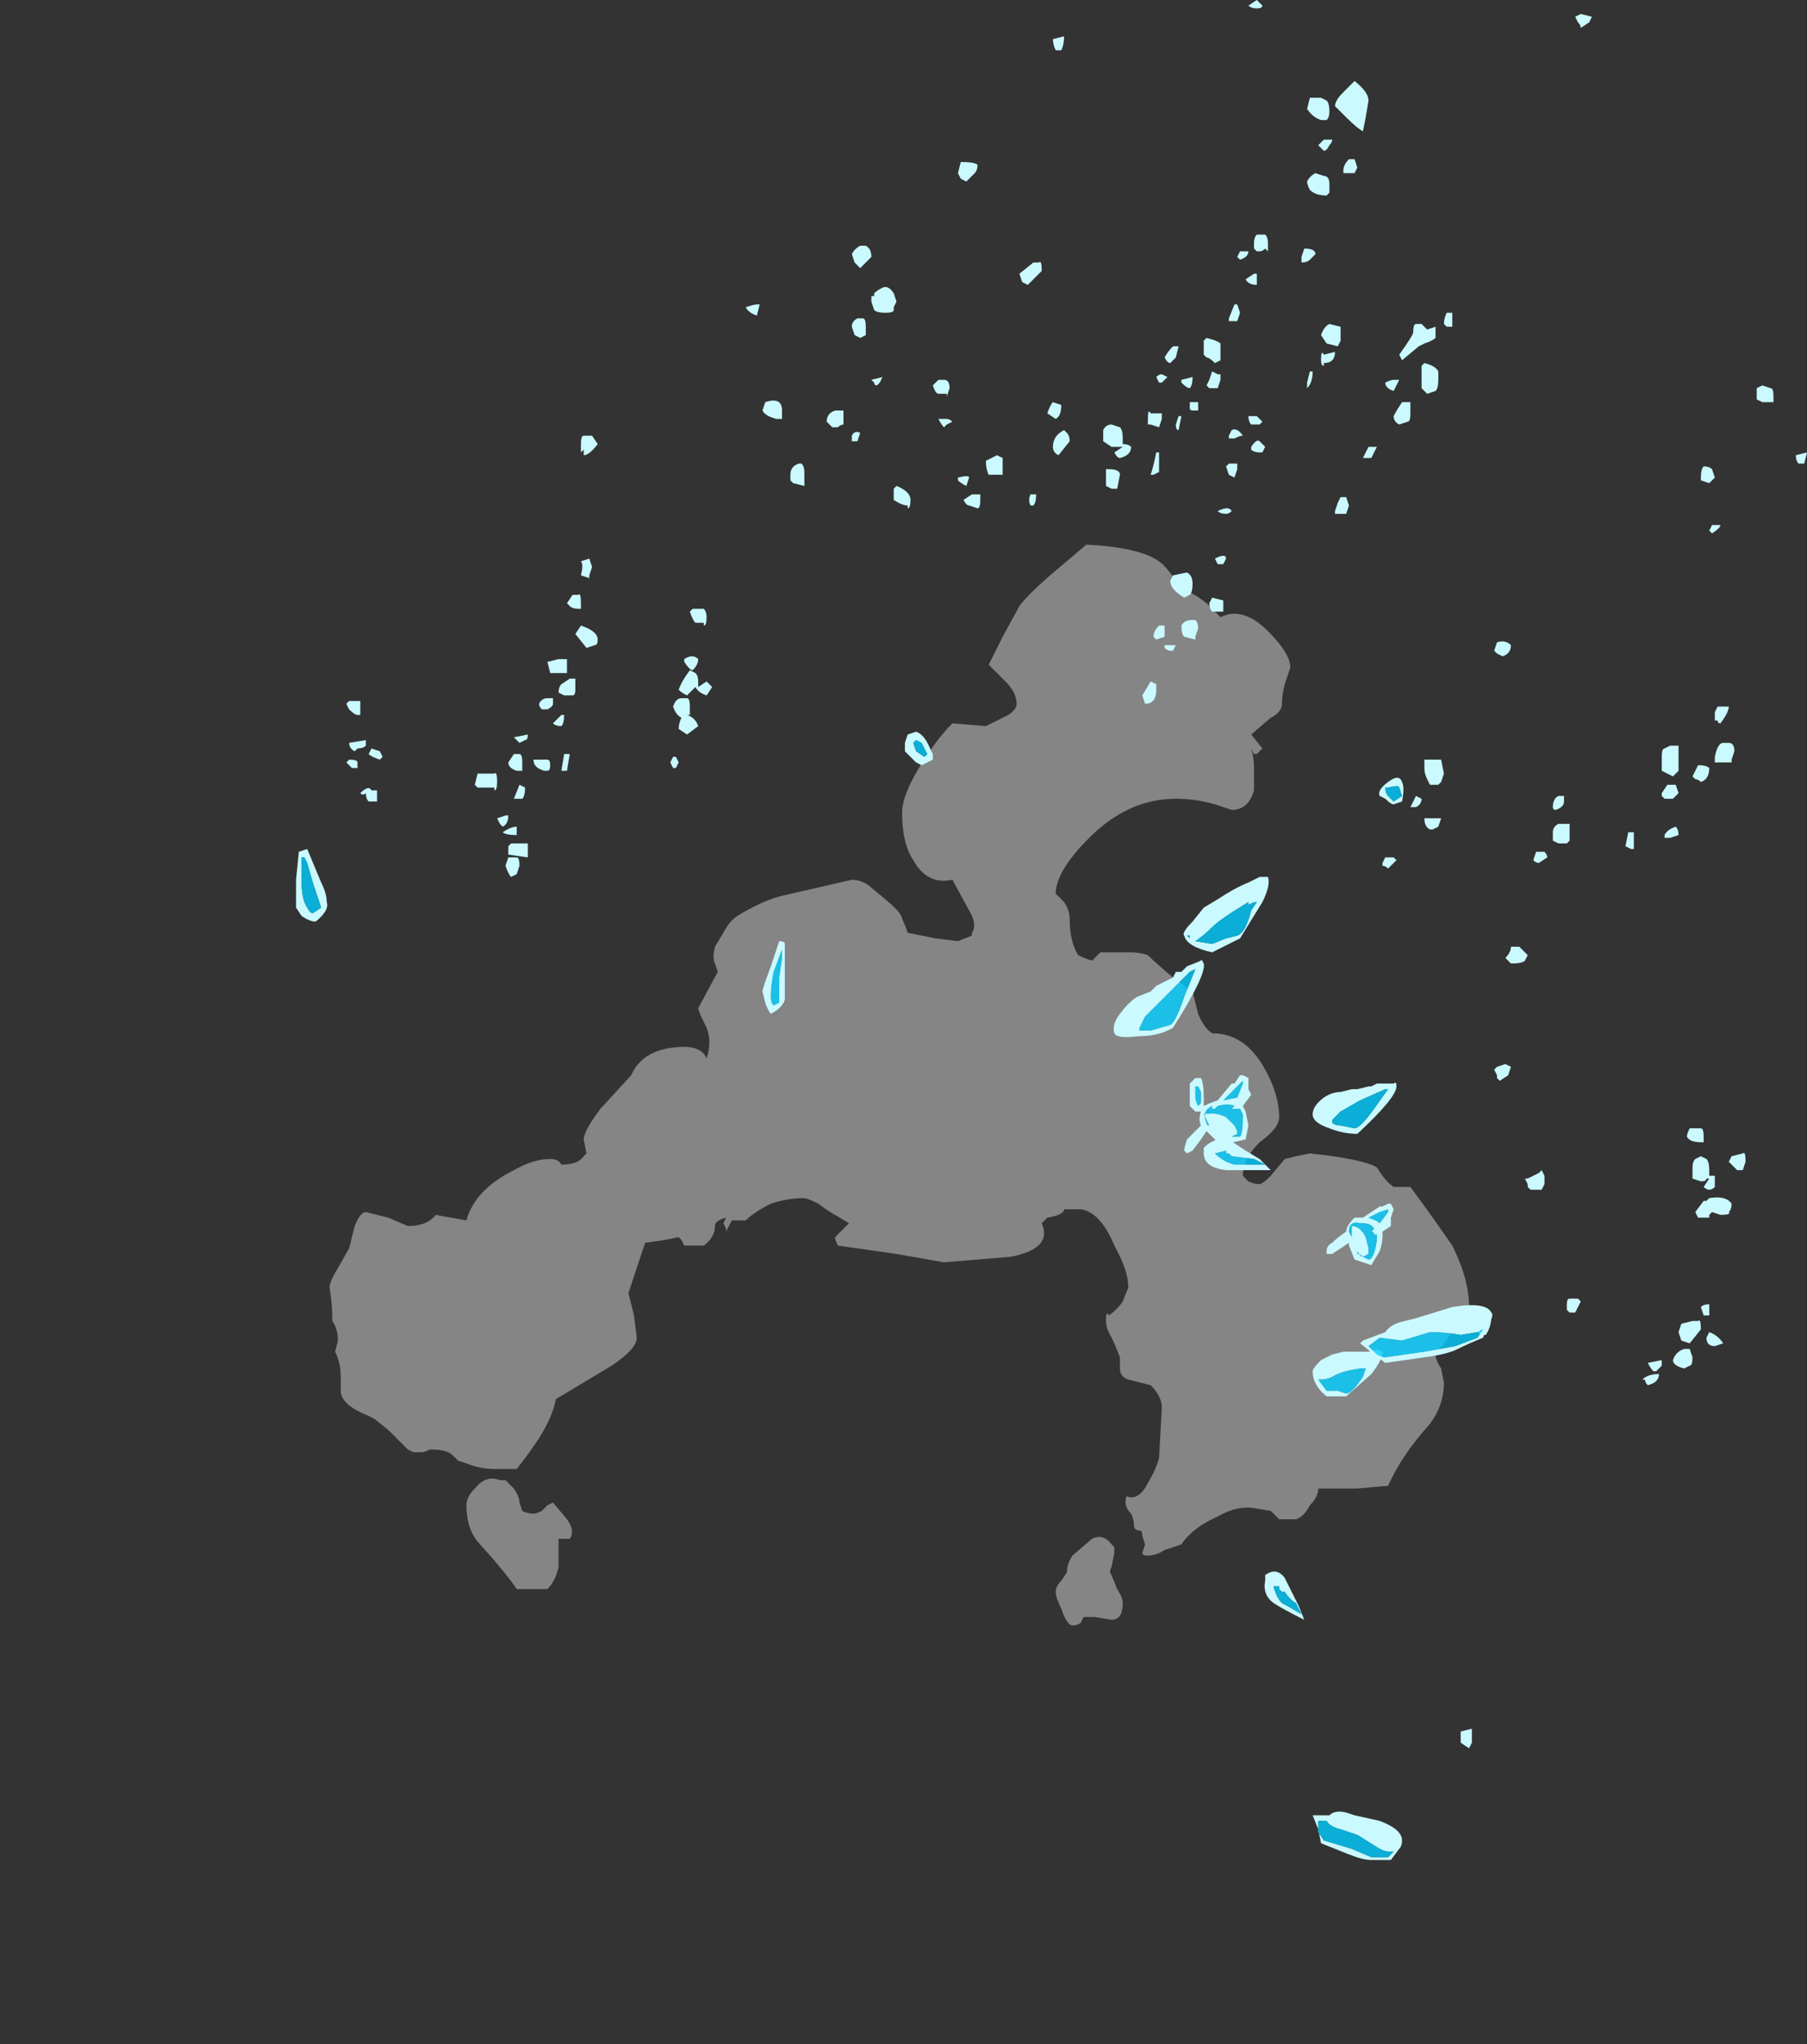<?xml version="1.0" encoding="UTF-8" standalone="no"?>
<svg xmlns:ffdec="https://www.free-decompiler.com/flash" xmlns:xlink="http://www.w3.org/1999/xlink" ffdec:objectType="frame" height="256.2px" width="226.45px" xmlns="http://www.w3.org/2000/svg">
  <rect width="100%" height="100%" fill="#333333" stroke="none"/>
  <g transform="matrix(1.0, 0.0, 0.0, 1.0, 82.6, 270.55)">
    <use ffdec:characterId="47" height="19.35" transform="matrix(7.0, 0.0, 0.0, 7.0, -41.3, -202.3)" width="20.4" xlink:href="#shape0"/>
    <use ffdec:characterId="49" height="33.3" transform="matrix(7.0, 0.0, 0.0, 7.0, -45.85, -270.55)" width="27.1" xlink:href="#shape1"/>
  </g>
  <defs>
    <g id="shape0" transform="matrix(1.0, 0.0, 0.0, 1.0, 5.9, 28.9)">
      <path d="M-2.0 -11.7 L-1.9 -11.75 -1.65 -11.45 Q-1.5 -11.25 -1.6 -11.1 L-1.8 -11.1 -1.8 -10.6 Q-1.85 -10.35 -2.0 -10.2 L-2.55 -10.2 Q-2.75 -10.5 -3.25 -11.05 -3.45 -11.3 -3.45 -11.7 -3.45 -11.85 -3.3 -12.0 -3.1 -12.25 -2.85 -12.15 L-2.75 -12.15 -2.6 -12.0 Q-2.5 -11.85 -2.5 -11.75 L-2.45 -11.6 Q-2.35 -11.55 -2.25 -11.55 -2.2 -11.55 -2.1 -11.6 L-2.0 -11.7 M7.4 -10.8 L7.75 -11.1 Q7.95 -11.2 8.1 -11.0 L8.15 -10.95 8.15 -10.85 8.1 -10.6 Q8.05 -10.5 8.1 -10.45 L8.2 -10.2 Q8.3 -10.05 8.3 -9.95 8.3 -9.65 8.1 -9.65 L7.8 -9.7 7.6 -9.7 7.55 -9.6 Q7.5 -9.55 7.4 -9.55 7.3 -9.55 7.2 -9.85 7.1 -10.05 7.1 -10.15 7.1 -10.25 7.2 -10.35 L7.3 -10.5 Q7.3 -10.65 7.4 -10.8 M7.0 -28.35 L7.65 -28.9 Q8.6 -28.85 8.95 -28.6 9.1 -28.5 9.35 -28.1 9.55 -28.05 9.8 -27.85 L10.05 -27.6 Q10.45 -27.8 10.9 -27.35 11.3 -26.95 11.3 -26.7 L11.2 -26.4 Q11.15 -26.2 11.15 -26.05 11.15 -25.9 10.95 -25.8 L10.6 -25.5 10.8 -25.25 10.7 -25.15 10.65 -25.15 10.6 -25.25 Q10.65 -25.1 10.65 -24.9 10.65 -24.7 10.65 -24.5 10.55 -24.15 10.25 -24.15 L9.95 -24.25 Q9.6 -24.35 9.25 -24.35 8.4 -24.35 7.7 -23.65 7.1 -23.05 7.1 -22.65 L7.25 -22.5 Q7.35 -22.35 7.35 -22.2 7.35 -21.8 7.5 -21.55 7.6 -21.5 7.75 -21.45 L7.9 -21.6 8.45 -21.6 Q8.6 -21.6 8.75 -21.55 8.9 -21.4 9.2 -21.15 L9.55 -20.9 9.65 -20.5 Q9.75 -20.25 9.9 -20.15 10.5 -20.15 10.85 -19.5 11.1 -19.05 11.1 -18.65 11.1 -18.45 10.75 -18.2 10.45 -17.9 10.45 -17.6 L10.55 -17.5 Q10.65 -17.45 10.75 -17.45 10.8 -17.45 10.95 -17.6 L11.2 -17.9 11.4 -17.95 11.65 -18.0 Q12.6 -17.9 12.85 -17.75 13.0 -17.5 13.15 -17.4 L13.45 -17.4 13.85 -16.85 14.2 -16.35 Q14.5 -15.75 14.5 -15.25 14.5 -15.15 14.2 -14.8 L13.9 -14.4 Q13.9 -14.3 14.0 -14.15 L14.05 -13.9 Q14.05 -13.45 13.75 -13.1 13.3 -12.6 13.05 -12.05 L12.5 -12.0 11.8 -12.0 Q11.8 -11.85 11.65 -11.7 11.55 -11.5 11.4 -11.45 L11.1 -11.45 10.95 -11.6 10.65 -11.65 Q10.35 -11.7 10.0 -11.5 9.55 -11.3 9.35 -11.0 L9.05 -10.9 Q8.9 -10.8 8.75 -10.8 8.65 -10.8 8.65 -10.85 L8.7 -11.0 8.65 -11.15 Q8.65 -11.25 8.6 -11.25 8.5 -11.25 8.5 -11.35 8.5 -11.45 8.45 -11.55 8.35 -11.65 8.35 -11.75 8.35 -11.9 8.4 -11.85 8.6 -11.8 8.75 -12.1 8.9 -12.35 8.95 -12.55 L9.0 -13.45 Q9.0 -13.65 8.8 -13.85 L8.4 -13.95 Q8.25 -14.0 8.25 -14.15 L8.25 -14.35 8.15 -14.6 8.05 -14.8 Q8.0 -14.9 8.0 -15.0 8.0 -15.2 8.05 -15.1 8.2 -15.2 8.3 -15.35 L8.4 -15.6 Q8.4 -15.9 8.15 -16.35 7.9 -16.95 7.55 -17.0 L7.25 -17.0 Q7.25 -16.9 6.95 -16.85 L6.85 -16.75 Q7.05 -16.3 6.3 -16.15 L5.1 -16.05 4.25 -16.2 3.2 -16.35 Q3.15 -16.45 3.15 -16.5 3.2 -16.55 3.4 -16.75 L3.15 -16.9 Q3.05 -16.95 2.85 -17.1 2.65 -17.2 2.6 -17.2 2.3 -17.2 2.0 -17.1 1.7 -16.95 1.55 -16.8 L1.3 -16.8 1.2 -16.6 1.2 -16.65 1.15 -16.75 1.2 -16.85 Q1.0 -16.8 1.0 -16.7 1.0 -16.5 0.8 -16.35 L0.45 -16.35 0.4 -16.45 0.35 -16.5 0.1 -16.45 -0.25 -16.4 -0.55 -15.5 -0.45 -15.1 -0.4 -14.7 Q-0.4 -14.5 -0.85 -14.2 L-1.85 -13.6 Q-1.9 -13.3 -2.15 -12.9 -2.35 -12.6 -2.55 -12.35 L-2.95 -12.35 Q-3.2 -12.35 -3.45 -12.45 L-3.6 -12.5 -3.7 -12.6 Q-3.8 -12.7 -4.1 -12.7 -4.2 -12.65 -4.25 -12.65 L-4.4 -12.65 -4.5 -12.7 -4.85 -13.05 -5.1 -13.25 -5.2 -13.3 Q-5.7 -13.5 -5.7 -13.75 L-5.7 -14.0 Q-5.7 -14.25 -5.8 -14.45 L-5.75 -14.65 Q-5.75 -14.85 -5.85 -15.0 -5.85 -15.3 -5.9 -15.6 -5.9 -15.7 -5.75 -15.95 L-5.55 -16.3 -5.45 -16.7 Q-5.35 -16.95 -5.25 -16.95 L-4.85 -16.85 -4.5 -16.7 Q-4.15 -16.7 -4.0 -16.9 L-3.45 -16.8 Q-3.3 -17.35 -2.6 -17.7 -2.25 -17.9 -1.95 -17.9 -1.8 -17.9 -1.75 -17.8 -1.45 -17.8 -1.35 -17.95 L-1.3 -18.0 -1.35 -18.25 Q-1.35 -18.4 -1.05 -18.8 L-0.5 -19.4 Q-0.3 -19.85 0.3 -19.9 0.75 -19.95 0.85 -19.7 0.95 -20.0 0.85 -20.25 0.7 -20.55 0.7 -20.6 L1.05 -21.25 1.0 -21.4 Q0.95 -21.5 1.0 -21.7 L1.15 -21.95 Q1.25 -22.15 1.4 -22.25 1.8 -22.5 2.15 -22.6 L3.45 -22.9 Q3.6 -22.9 3.75 -22.8 L4.05 -22.55 Q4.35 -22.3 4.35 -22.2 4.4 -22.1 4.45 -21.95 L4.95 -21.85 5.35 -21.8 5.6 -21.9 5.6 -21.95 Q5.7 -22.1 5.55 -22.35 L5.25 -22.9 Q4.8 -22.8 4.55 -23.25 4.35 -23.55 4.35 -24.1 4.35 -24.4 4.65 -24.9 4.95 -25.4 5.25 -25.7 L5.85 -25.65 6.25 -25.85 Q6.4 -25.95 6.4 -26.05 6.4 -26.25 6.2 -26.45 L5.9 -26.75 6.15 -27.25 6.45 -27.8 Q6.6 -28.0 7.0 -28.35" fill="#ffffff" fill-opacity="0.4" fill-rule="evenodd" stroke="none"/>
    </g>
    <g id="shape1" transform="matrix(1.0, 0.0, 0.0, 1.0, 6.55, 38.65)">
      <path d="M15.2 -19.4 L15.05 -19.3 15.0 -19.35 15.0 -19.4 14.95 -19.5 15.0 -19.55 15.15 -19.6 15.25 -19.55 15.2 -19.4 M12.55 -14.15 Q12.2 -14.1 12.05 -14.0 11.95 -13.95 11.8 -13.95 L11.95 -13.75 12.15 -13.75 12.3 -13.7 Q12.4 -13.7 12.6 -14.0 L12.65 -14.15 12.55 -14.15 M14.75 -15.15 Q14.9 -15.2 14.9 -15.1 14.9 -14.9 14.8 -14.75 L14.7 -14.75 14.6 -14.9 14.6 -15.0 Q14.6 -15.1 14.75 -15.15 M12.7 -14.45 L12.85 -14.5 12.95 -14.45 Q12.95 -14.3 12.75 -14.05 L12.3 -13.65 11.95 -13.65 Q11.7 -13.85 11.7 -14.1 11.7 -14.15 11.85 -14.3 L12.05 -14.4 12.25 -14.45 12.7 -14.45 M14.7 -15.05 Q14.65 -15.0 14.7 -14.95 L14.7 -14.8 14.8 -14.85 14.85 -14.95 Q14.85 -15.05 14.7 -15.05 M9.5 -21.25 L9.05 -20.8 Q8.85 -20.6 8.7 -20.45 L8.6 -20.25 8.6 -20.2 8.8 -20.2 9.15 -20.3 Q9.25 -20.35 9.4 -20.8 L9.6 -21.3 9.5 -21.25 M9.35 -21.25 L9.45 -21.35 9.7 -21.45 Q9.7 -21.5 9.75 -21.4 9.8 -21.2 9.2 -20.25 8.95 -20.1 8.6 -20.1 8.2 -20.05 8.15 -20.15 8.1 -20.3 8.25 -20.5 8.4 -20.7 8.55 -20.8 L8.8 -20.9 8.9 -21.0 9.2 -21.15 9.25 -21.25 9.35 -21.25 M2.0 -21.35 L2.15 -21.8 Q2.25 -21.8 2.25 -21.75 L2.25 -20.75 Q2.2 -20.6 2.0 -20.5 1.95 -20.55 1.9 -20.7 L1.85 -20.9 Q1.85 -20.95 2.0 -21.35 M9.65 -19.2 L9.6 -19.2 9.6 -19.0 Q9.6 -18.95 9.65 -18.85 L9.7 -18.9 9.7 -19.1 9.65 -19.2 M2.2 -21.65 L2.05 -21.25 Q2.0 -21.0 2.0 -20.8 2.0 -20.7 2.05 -20.65 L2.15 -20.7 2.15 -21.15 2.2 -21.5 2.2 -21.65 M9.6 -19.35 L9.7 -19.35 Q9.75 -19.25 9.75 -19.0 L9.75 -18.85 Q9.85 -18.9 10.0 -18.95 L10.25 -19.25 10.3 -19.25 10.4 -19.4 10.45 -19.4 10.55 -19.35 10.55 -19.15 10.6 -19.05 10.45 -18.85 10.5 -18.75 10.55 -18.5 10.5 -18.25 10.05 -18.15 9.8 -18.4 9.7 -18.25 9.55 -18.05 9.45 -18.0 9.4 -18.05 Q9.4 -18.1 9.45 -18.25 L9.7 -18.5 Q9.65 -18.6 9.7 -18.75 L9.6 -18.75 9.5 -18.85 9.5 -18.95 Q9.5 -19.0 9.5 -19.1 L9.5 -19.25 9.6 -19.35 M9.95 -18.8 L9.9 -18.8 9.9 -18.85 Q9.7 -18.75 9.8 -18.55 9.8 -18.5 9.85 -18.5 L9.75 -18.7 Q9.95 -18.75 10.15 -18.65 L10.3 -18.5 10.35 -18.4 10.35 -18.35 10.25 -18.3 10.4 -18.3 Q10.45 -18.35 10.45 -18.7 L10.4 -18.8 10.25 -18.8 10.3 -18.85 Q10.2 -18.9 10.0 -18.85 L9.95 -18.8 M10.3 -19.15 L10.1 -18.95 10.35 -19.0 10.45 -19.25 10.45 -19.3 10.3 -19.15 M10.85 -10.45 Q11.05 -10.6 11.2 -10.4 L11.45 -9.9 11.55 -9.65 Q11.15 -9.85 11.0 -9.95 10.8 -10.1 10.85 -10.35 L10.85 -10.45 M11.75 -14.05 L11.75 -14.05 M11.1 -10.25 L11.0 -10.25 Q11.05 -10.05 11.15 -9.95 11.25 -9.9 11.5 -9.75 L11.4 -9.95 Q11.3 -10.0 11.2 -10.15 L11.15 -10.15 11.1 -10.2 11.1 -10.25 M13.3 -5.7 Q13.3 -5.6 13.25 -5.55 L13.1 -5.35 12.75 -5.35 Q12.6 -5.35 12.35 -5.45 L11.85 -5.65 11.8 -5.9 11.7 -6.15 12.0 -6.15 Q12.1 -6.25 12.3 -6.2 L12.45 -6.15 12.9 -6.05 Q13.3 -5.9 13.3 -5.7 M14.35 -7.65 L14.55 -7.7 14.55 -7.45 14.5 -7.35 14.35 -7.45 14.35 -7.65 M13.25 -5.75 L13.25 -5.75 M13.05 -5.4 L13.15 -5.5 13.05 -5.5 Q13.0 -5.5 12.9 -5.55 L12.5 -5.8 12.2 -5.9 Q12.0 -5.95 11.95 -6.05 L11.8 -6.05 Q11.8 -5.95 11.8 -5.85 L11.9 -5.7 12.4 -5.55 12.75 -5.4 13.05 -5.4" fill="#caf9ff" fill-rule="evenodd" stroke="none"/>
      <path d="M12.55 -14.15 L12.65 -14.15 12.6 -14.0 Q12.4 -13.7 12.3 -13.7 L12.15 -13.75 11.95 -13.75 11.8 -13.95 Q11.95 -13.95 12.05 -14.0 12.2 -14.1 12.55 -14.15 M14.7 -15.05 Q14.85 -15.05 14.85 -14.95 L14.8 -14.85 14.7 -14.8 14.7 -14.95 Q14.65 -15.0 14.7 -15.05 M9.5 -21.25 L9.6 -21.3 9.4 -20.8 Q9.25 -20.35 9.15 -20.3 L8.8 -20.2 8.6 -20.2 8.6 -20.25 8.7 -20.45 Q8.85 -20.6 9.05 -20.8 L9.5 -21.25 M2.2 -21.65 L2.2 -21.5 2.15 -21.15 2.15 -20.7 2.05 -20.65 Q2.0 -20.7 2.0 -20.8 2.0 -21.0 2.05 -21.25 L2.2 -21.65 M9.65 -19.2 L9.7 -19.1 9.7 -18.9 9.65 -18.85 Q9.6 -18.95 9.6 -19.0 L9.6 -19.2 9.65 -19.2 M10.3 -19.15 L10.45 -19.3 10.45 -19.25 10.35 -19.0 10.1 -18.95 10.3 -19.15 M9.95 -18.8 L10.0 -18.85 Q10.2 -18.9 10.3 -18.85 L10.25 -18.8 10.4 -18.8 10.45 -18.7 Q10.45 -18.35 10.4 -18.3 L10.25 -18.3 10.35 -18.35 10.35 -18.4 10.3 -18.5 10.15 -18.65 Q9.95 -18.75 9.75 -18.7 L9.85 -18.5 Q9.8 -18.5 9.8 -18.55 9.7 -18.75 9.9 -18.85 L9.9 -18.8 9.95 -18.8 M11.1 -10.25 L11.1 -10.2 11.15 -10.15 11.2 -10.15 Q11.3 -10.0 11.4 -9.95 L11.5 -9.75 Q11.25 -9.9 11.15 -9.95 11.05 -10.05 11.0 -10.25 L11.1 -10.25 M11.75 -14.05 L11.75 -14.05 M13.05 -5.4 L12.75 -5.4 12.4 -5.55 11.9 -5.7 11.8 -5.85 Q11.8 -5.95 11.8 -6.05 L11.95 -6.05 Q12.0 -5.95 12.2 -5.9 L12.5 -5.8 12.9 -5.55 Q13.0 -5.5 13.05 -5.5 L13.15 -5.5 13.05 -5.4 M13.25 -5.75 L13.25 -5.75" fill="#00cdff" fill-opacity="0.8" fill-rule="evenodd" stroke="none"/>
      <path d="M13.3 -24.3 L13.15 -24.25 Q13.1 -24.25 13.0 -24.35 L12.9 -24.4 Q12.85 -24.5 13.05 -24.65 13.25 -24.8 13.3 -24.65 13.35 -24.55 13.3 -24.3 M13.15 -24.3 L13.3 -24.4 13.25 -24.55 Q13.25 -24.6 13.05 -24.55 L13.0 -24.55 Q13.0 -24.45 13.05 -24.4 L13.15 -24.3 M12.55 -18.95 L12.2 -18.75 12.05 -18.6 12.05 -18.55 Q12.1 -18.5 12.2 -18.5 L12.45 -18.45 Q12.55 -18.45 12.8 -18.8 L13.05 -19.15 13.0 -19.15 12.55 -18.95 M12.95 -19.25 L13.15 -19.25 Q13.2 -19.3 13.2 -19.2 13.2 -19.0 12.5 -18.35 12.25 -18.35 12.0 -18.45 11.7 -18.55 11.7 -18.7 11.7 -18.85 11.9 -19.0 12.05 -19.1 12.2 -19.1 L12.4 -19.15 12.5 -19.15 12.7 -19.2 12.75 -19.2 12.85 -19.25 12.95 -19.25 M13.1 -16.85 L13.1 -16.7 12.95 -16.6 12.95 -16.5 Q12.95 -16.4 12.9 -16.25 L12.75 -16.0 12.45 -16.1 12.35 -16.35 12.35 -16.4 12.05 -16.2 11.95 -16.2 11.95 -16.25 Q11.95 -16.35 12.05 -16.4 12.15 -16.5 12.3 -16.6 12.3 -16.7 12.45 -16.85 L12.6 -16.85 12.9 -17.05 12.95 -17.05 13.05 -17.1 13.1 -17.1 13.15 -17.0 13.1 -16.85 M13.05 -17.0 L12.9 -16.95 12.7 -16.85 Q12.85 -16.8 12.9 -16.75 L13.05 -16.95 13.05 -17.0 M12.8 -16.65 Q12.75 -16.75 12.6 -16.75 L12.55 -16.75 Q12.35 -16.8 12.35 -16.6 L12.4 -16.5 12.4 -16.7 Q12.55 -16.7 12.65 -16.5 L12.7 -16.3 12.7 -16.2 12.6 -16.15 Q12.55 -16.15 12.5 -16.25 L12.5 -16.2 Q12.55 -16.2 12.6 -16.15 L12.7 -16.1 Q12.8 -16.1 12.85 -16.45 L12.85 -16.55 12.8 -16.55 Q12.8 -16.6 12.75 -16.6 L12.8 -16.65 M12.9 -14.7 L12.7 -14.55 12.85 -14.4 Q12.95 -14.35 13.0 -14.35 L13.7 -14.45 14.25 -14.55 14.65 -14.7 14.75 -14.85 14.65 -14.8 14.35 -14.75 Q14.1 -14.8 13.8 -14.8 L13.3 -14.65 12.9 -14.7 M15.6 -17.35 L15.55 -17.4 15.55 -17.45 15.5 -17.55 15.55 -17.55 15.75 -17.65 15.8 -17.7 15.85 -17.6 15.85 -17.45 15.8 -17.35 15.6 -17.35 M13.0 -14.25 L12.8 -14.4 12.55 -14.6 12.6 -14.65 13.0 -14.8 Q13.1 -14.95 13.35 -15.0 L13.55 -15.05 14.2 -15.25 Q14.8 -15.35 14.9 -15.15 14.95 -15.1 14.85 -14.95 L14.75 -14.7 Q14.5 -14.6 14.3 -14.5 14.1 -14.4 13.7 -14.35 L13.0 -14.25 M14.8 -15.15 L14.8 -15.15 M16.35 -15.4 L16.45 -15.4 16.5 -15.35 16.4 -15.15 16.3 -15.15 16.25 -15.2 16.25 -15.3 Q16.25 -15.4 16.3 -15.4 L16.35 -15.4 M9.75 -22.4 L10.0 -22.55 Q10.3 -22.75 10.55 -22.85 L10.75 -22.95 10.9 -22.95 Q10.95 -22.8 10.8 -22.5 L10.4 -21.85 9.9 -21.6 Q9.45 -21.7 9.4 -21.9 9.35 -21.95 9.55 -22.15 L9.75 -22.4 M9.9 -22.05 Q9.75 -21.9 9.6 -21.8 L9.9 -21.75 10.15 -21.85 10.35 -21.9 Q10.5 -21.95 10.6 -22.35 L10.7 -22.5 10.65 -22.5 10.55 -22.45 10.55 -22.5 Q10.05 -22.2 9.9 -22.05 M9.5 -21.85 L9.5 -21.9 9.45 -21.9 9.5 -21.85 M4.45 -25.5 L4.6 -25.55 Q4.75 -25.5 4.85 -25.25 L4.9 -25.15 4.9 -25.05 4.7 -24.95 4.6 -25.0 4.4 -25.2 Q4.4 -25.3 4.4 -25.35 L4.45 -25.5 M4.6 -25.4 L4.55 -25.35 4.6 -25.2 4.75 -25.1 4.8 -25.15 4.7 -25.35 4.6 -25.4 M9.75 -18.0 L9.75 -18.1 Q9.95 -18.3 10.2 -18.25 L10.5 -18.05 10.75 -17.9 10.95 -17.7 10.15 -17.7 Q9.75 -17.75 9.75 -18.0 M10.15 -18.0 L10.15 -18.05 9.95 -18.0 Q10.1 -17.85 10.3 -17.8 L10.85 -17.8 10.65 -17.9 10.25 -17.95 10.2 -18.0 10.15 -18.0 M-6.45 -23.4 L-6.3 -23.45 -6.05 -22.85 Q-5.95 -22.65 -5.95 -22.5 -5.9 -22.35 -6.15 -22.15 -6.25 -22.15 -6.4 -22.25 L-6.5 -22.4 -6.5 -22.9 -6.45 -23.4 M-6.3 -23.2 L-6.35 -23.3 -6.4 -23.3 -6.4 -22.85 Q-6.4 -22.55 -6.3 -22.4 -6.25 -22.3 -6.2 -22.3 L-6.05 -22.4 -6.2 -22.85 -6.3 -23.2" fill="#caf9ff" fill-rule="evenodd" stroke="none"/>
      <path d="M13.15 -24.3 L13.05 -24.4 Q13.0 -24.45 13.0 -24.55 L13.05 -24.55 Q13.25 -24.6 13.25 -24.55 L13.3 -24.4 13.15 -24.3 M12.55 -18.95 L13.0 -19.15 13.05 -19.15 12.8 -18.8 Q12.55 -18.45 12.45 -18.45 L12.2 -18.5 Q12.1 -18.5 12.05 -18.55 L12.05 -18.6 12.2 -18.75 12.55 -18.95 M12.8 -16.65 L12.75 -16.6 Q12.8 -16.6 12.8 -16.55 L12.85 -16.55 12.85 -16.45 Q12.8 -16.1 12.7 -16.1 L12.6 -16.15 Q12.55 -16.2 12.5 -16.2 L12.5 -16.25 Q12.55 -16.15 12.6 -16.15 L12.7 -16.2 12.7 -16.3 12.65 -16.5 Q12.55 -16.7 12.4 -16.7 L12.4 -16.5 12.35 -16.6 Q12.35 -16.8 12.55 -16.75 L12.6 -16.75 Q12.75 -16.75 12.8 -16.65 M13.05 -17.0 L13.05 -16.95 12.9 -16.75 Q12.85 -16.8 12.7 -16.85 L12.9 -16.95 13.05 -17.0 M12.9 -14.7 L13.3 -14.65 13.8 -14.8 Q14.1 -14.8 14.35 -14.75 L14.65 -14.8 14.75 -14.85 14.65 -14.7 14.25 -14.55 13.7 -14.45 13.0 -14.35 Q12.95 -14.35 12.85 -14.4 L12.7 -14.55 12.9 -14.7 M14.8 -15.15 L14.8 -15.15 M9.5 -21.85 L9.45 -21.9 9.5 -21.9 9.5 -21.85 M9.9 -22.05 Q10.05 -22.2 10.55 -22.5 L10.55 -22.45 10.65 -22.5 10.7 -22.5 10.6 -22.35 Q10.5 -21.95 10.35 -21.9 L10.15 -21.85 9.9 -21.75 9.6 -21.8 Q9.75 -21.9 9.9 -22.05 M4.6 -25.4 L4.7 -25.35 4.8 -25.15 4.75 -25.1 4.6 -25.2 4.55 -25.35 4.6 -25.4 M10.15 -18.0 L10.2 -18.0 10.25 -17.95 10.65 -17.9 10.85 -17.8 10.3 -17.8 Q10.1 -17.85 9.95 -18.0 L10.15 -18.05 10.15 -18.0 M-6.3 -23.2 L-6.2 -22.85 -6.05 -22.4 -6.2 -22.3 Q-6.25 -22.3 -6.3 -22.4 -6.4 -22.55 -6.4 -22.85 L-6.4 -23.3 -6.35 -23.3 -6.3 -23.2" fill="#00cdff" fill-opacity="0.8" fill-rule="evenodd" stroke="none"/>
      <path d="M-2.75 -23.15 L-2.7 -23.3 -2.55 -23.3 Q-2.5 -23.3 -2.5 -23.15 L-2.55 -23.0 -2.65 -22.95 Q-2.7 -23.0 -2.75 -23.15 M-2.55 -23.7 Q-2.75 -23.7 -2.8 -23.75 -2.65 -23.85 -2.55 -23.85 L-2.55 -23.7 M-2.35 -23.55 Q-2.35 -23.65 -2.35 -23.45 L-2.35 -23.3 -2.7 -23.35 -2.7 -23.5 -2.65 -23.55 -2.35 -23.55 M-2.85 -23.9 L-2.9 -24.0 -2.75 -24.05 -2.7 -24.05 Q-2.7 -23.9 -2.8 -23.85 L-2.85 -23.9 M-2.45 -24.35 L-2.6 -24.35 -2.5 -24.6 -2.4 -24.55 Q-2.4 -24.4 -2.45 -24.35 M-5.05 -24.3 L-5.2 -24.3 Q-5.25 -24.35 -5.25 -24.45 -5.3 -24.4 -5.35 -24.45 -5.2 -24.6 -5.15 -24.5 L-5.05 -24.5 Q-5.05 -24.35 -5.05 -24.3 M-3.25 -24.8 L-2.95 -24.8 Q-2.9 -24.85 -2.9 -24.65 -2.9 -24.5 -2.95 -24.5 L-2.95 -24.55 -3.25 -24.55 -3.3 -24.6 -3.25 -24.8 M-5.2 -25.15 L-5.15 -25.25 -5.0 -25.2 -4.95 -25.1 -5.0 -25.05 Q-5.15 -25.1 -5.2 -25.15 M-5.5 -24.9 L-5.6 -25.0 -5.55 -25.05 Q-5.4 -25.05 -5.4 -25.0 L-5.4 -24.9 -5.5 -24.9 M-5.25 -25.4 L-5.25 -25.3 Q-5.3 -25.25 -5.4 -25.25 L-5.45 -25.2 Q-5.55 -25.25 -5.55 -25.35 L-5.25 -25.4 M-5.4 -25.85 Q-5.45 -25.85 -5.55 -25.95 L-5.6 -26.05 -5.55 -26.1 -5.35 -26.1 -5.35 -25.85 -5.4 -25.85 M-2.0 -25.05 Q-1.95 -25.05 -1.95 -24.95 -1.95 -24.85 -2.0 -24.85 L-2.05 -24.85 Q-2.25 -24.9 -2.25 -25.05 L-2.0 -25.05 M-1.75 -24.85 L-1.7 -25.15 -1.6 -25.15 -1.65 -24.85 -1.75 -24.85 M-2.55 -24.85 Q-2.7 -24.9 -2.7 -25.0 L-2.6 -25.15 -2.5 -25.15 Q-2.45 -25.15 -2.45 -25.0 L-2.45 -24.85 -2.55 -24.85 M-2.35 -25.5 Q-2.35 -25.4 -2.4 -25.4 L-2.5 -25.35 -2.6 -25.45 -2.35 -25.5 M-1.75 -25.85 L-1.7 -25.85 Q-1.7 -25.7 -1.75 -25.65 -1.85 -25.65 -1.9 -25.7 L-1.75 -25.85 M-2.0 -26.15 L-1.9 -26.15 -1.9 -26.05 Q-1.9 -26.0 -2.0 -25.95 L-2.1 -25.95 Q-2.15 -26.0 -2.15 -26.05 -2.1 -26.15 -2.0 -26.15 M-1.7 -26.2 L-1.8 -26.25 Q-1.8 -26.35 -1.75 -26.4 L-1.6 -26.5 -1.5 -26.5 Q-1.5 -26.45 -1.5 -26.3 -1.5 -26.2 -1.55 -26.2 L-1.7 -26.2 M-1.9 -26.6 Q-2.1 -26.6 -1.95 -26.6 L-2.0 -26.8 -1.8 -26.85 -1.65 -26.85 -1.65 -26.6 -1.9 -26.6 M-1.4 -27.85 L-1.4 -27.75 -1.45 -27.75 Q-1.55 -27.75 -1.6 -27.8 L-1.65 -27.85 -1.55 -28.0 -1.45 -28.0 Q-1.4 -28.05 -1.4 -27.85 M-1.15 -27.1 L-1.3 -27.05 -1.5 -27.3 -1.4 -27.45 Q-1.1 -27.35 -1.1 -27.2 -1.1 -27.1 -1.15 -27.1 M-1.25 -28.35 L-1.25 -28.3 -1.4 -28.35 Q-1.35 -28.55 -1.4 -28.6 L-1.25 -28.65 -1.2 -28.5 -1.25 -28.35 M-1.35 -30.85 L-1.2 -30.85 -1.1 -30.7 Q-1.25 -30.5 -1.35 -30.5 L-1.35 -30.6 -1.4 -30.55 -1.4 -30.7 Q-1.4 -30.85 -1.35 -30.85 M17.65 -13.95 L17.6 -13.95 Q17.7 -14.05 17.9 -14.05 17.9 -13.9 17.7 -13.85 17.65 -13.9 17.65 -13.95 M0.3 -25.1 L0.35 -25.0 0.3 -24.9 0.25 -24.9 0.2 -25.0 0.25 -25.1 0.3 -25.1 M0.4 -26.15 L0.5 -26.15 Q0.55 -26.15 0.55 -26.0 0.55 -25.9 0.55 -25.85 L0.5 -25.85 Q0.65 -25.8 0.7 -25.65 L0.5 -25.5 0.35 -25.6 Q0.35 -25.7 0.4 -25.8 0.3 -25.85 0.25 -26.0 0.3 -26.15 0.4 -26.15 M0.6 -26.65 Q0.55 -26.65 0.45 -26.8 L0.45 -26.85 Q0.6 -26.95 0.7 -26.85 0.7 -26.75 0.6 -26.65 M0.55 -26.65 L0.65 -26.6 Q0.7 -26.55 0.7 -26.45 L0.7 -26.35 0.85 -26.45 0.95 -26.35 0.85 -26.2 Q0.7 -26.25 0.65 -26.35 L0.5 -26.2 Q0.4 -26.25 0.35 -26.3 0.4 -26.45 0.55 -26.65 M0.85 -27.6 Q0.85 -27.45 0.8 -27.45 L0.8 -27.5 0.65 -27.5 Q0.6 -27.55 0.55 -27.7 L0.6 -27.75 0.8 -27.75 Q0.85 -27.7 0.85 -27.6 M8.9 -26.4 L8.9 -26.3 Q8.9 -26.05 8.7 -26.05 L8.65 -26.2 8.8 -26.45 8.9 -26.4 M9.05 -27.05 L9.05 -27.1 9.25 -27.1 9.2 -27.0 9.15 -27.0 Q9.1 -27.0 9.05 -27.05 M8.95 -27.45 L9.05 -27.45 9.05 -27.25 8.9 -27.2 8.85 -27.25 Q8.85 -27.35 8.95 -27.45 M9.55 -27.55 L9.6 -27.55 Q9.65 -27.5 9.65 -27.4 L9.6 -27.25 9.6 -27.2 9.4 -27.25 Q9.35 -27.3 9.35 -27.45 9.4 -27.55 9.55 -27.55 M9.85 -27.85 L9.9 -27.95 10.1 -27.9 Q10.1 -28.05 10.1 -27.85 L10.1 -27.7 9.9 -27.7 Q9.85 -27.75 9.85 -27.85 M18.15 -14.3 Q18.2 -14.45 18.35 -14.5 L18.45 -14.5 18.5 -14.35 Q18.5 -14.2 18.45 -14.2 L18.35 -14.15 Q18.15 -14.2 18.15 -14.3 M18.75 -14.7 L18.8 -14.8 Q18.95 -14.75 19.05 -14.6 L18.9 -14.55 Q18.75 -14.55 18.75 -14.7 M18.5 -15.0 L18.6 -15.0 Q18.65 -15.05 18.65 -14.85 L18.45 -14.6 18.3 -14.65 18.25 -14.8 18.3 -14.95 18.5 -15.0 M17.95 -14.3 L17.95 -14.2 17.85 -14.1 17.8 -14.1 Q17.75 -14.15 17.7 -14.25 L17.95 -14.3 M18.7 -15.1 L18.65 -15.25 Q18.7 -15.3 18.8 -15.3 L18.8 -15.1 18.7 -15.1 M19.2 -17.1 Q19.2 -17.0 19.15 -16.95 19.2 -16.9 19.0 -16.9 L18.85 -16.95 18.8 -16.9 18.8 -16.85 18.6 -16.85 18.55 -16.95 18.7 -17.15 18.75 -17.15 18.8 -17.2 Q19.1 -17.25 19.2 -17.1 M19.4 -17.7 L19.3 -17.7 19.15 -17.85 19.2 -17.95 19.4 -18.0 Q19.45 -18.05 19.45 -17.85 L19.4 -17.7 M18.65 -17.95 L18.75 -17.9 Q18.8 -17.85 18.8 -17.7 L18.8 -17.6 18.9 -17.6 Q18.9 -17.45 18.9 -17.4 18.85 -17.35 18.8 -17.35 18.75 -17.35 18.7 -17.4 L18.8 -17.55 18.75 -17.55 Q18.75 -17.5 18.65 -17.5 L18.5 -17.55 18.5 -17.75 Q18.5 -17.85 18.55 -17.9 L18.65 -17.95 M18.7 -18.3 L18.7 -18.2 18.65 -18.2 Q18.45 -18.2 18.4 -18.3 18.4 -18.35 18.45 -18.45 L18.65 -18.45 Q18.7 -18.45 18.7 -18.3 M15.25 -21.7 L15.4 -21.7 15.55 -21.55 15.5 -21.45 Q15.45 -21.4 15.25 -21.4 L15.15 -21.5 Q15.25 -21.6 15.25 -21.7 M15.7 -23.4 L15.85 -23.4 Q15.9 -23.35 15.9 -23.3 L15.75 -23.2 Q15.7 -23.2 15.65 -23.25 L15.7 -23.4 M16.1 -23.9 L16.3 -23.9 16.3 -23.6 16.25 -23.55 16.1 -23.55 16.0 -23.6 16.0 -23.75 Q16.0 -23.85 16.1 -23.9 M16.0 -24.2 Q16.0 -24.35 16.1 -24.4 L16.2 -24.4 16.2 -24.3 Q16.2 -24.2 16.05 -24.15 16.0 -24.15 16.0 -24.2 M13.15 -23.3 L13.2 -23.25 13.05 -23.1 Q13.0 -23.15 12.95 -23.15 L12.95 -23.2 13.0 -23.3 13.15 -23.3 M13.65 -24.35 Q13.65 -24.25 13.55 -24.2 L13.45 -24.2 13.55 -24.4 13.65 -24.35 M13.9 -24.0 L14.0 -24.0 13.95 -23.85 13.85 -23.8 13.8 -23.8 Q13.7 -23.85 13.7 -24.0 L13.9 -24.0 M13.8 -25.05 L14.0 -25.05 14.05 -24.8 14.0 -24.65 13.95 -24.6 13.8 -24.6 13.75 -24.7 Q13.7 -24.8 13.7 -24.9 13.7 -25.0 13.7 -25.05 L13.8 -25.05 M15.25 -27.1 Q15.25 -26.95 15.1 -26.9 L15.0 -26.95 14.95 -27.0 15.0 -27.15 Q15.15 -27.2 15.25 -27.1 M18.05 -23.65 L18.0 -23.65 18.0 -23.7 Q18.05 -23.8 18.2 -23.85 18.25 -23.8 18.25 -23.7 L18.1 -23.65 18.05 -23.65 M17.35 -23.75 L17.45 -23.75 17.45 -23.45 17.4 -23.45 17.3 -23.5 17.35 -23.75 M18.2 -24.6 L18.25 -24.45 18.15 -24.35 18.0 -24.35 17.95 -24.4 17.95 -24.45 18.05 -24.6 18.2 -24.6 M19.2 -25.0 L18.9 -25.0 18.9 -25.1 Q18.95 -25.35 19.05 -25.35 L19.15 -25.35 Q19.25 -25.35 19.25 -25.2 L19.2 -25.05 19.2 -25.0 M18.9 -25.9 L18.95 -26.0 19.15 -26.0 Q19.15 -25.9 19.0 -25.7 18.95 -25.7 18.95 -25.75 L18.9 -25.75 18.9 -25.9 M18.6 -24.95 Q18.75 -24.95 18.8 -24.9 18.8 -24.7 18.65 -24.65 18.6 -24.7 18.55 -24.7 L18.5 -24.75 18.6 -24.95 M17.95 -25.1 Q17.95 -25.25 18.0 -25.25 L18.1 -25.3 18.25 -25.3 18.25 -24.85 18.15 -24.75 17.95 -24.85 17.95 -25.1 M20.4 -30.35 Q20.35 -30.4 20.35 -30.5 L20.55 -30.55 20.5 -30.35 20.4 -30.35 M18.85 -29.25 L19.0 -29.25 Q19.0 -29.2 18.85 -29.1 L18.8 -29.15 18.85 -29.25 M18.85 -30.25 L18.9 -30.1 18.8 -30.0 18.65 -30.05 18.65 -30.1 Q18.65 -30.25 18.7 -30.3 18.8 -30.3 18.85 -30.25 M19.65 -31.7 L19.75 -31.75 19.9 -31.7 Q19.95 -31.7 19.95 -31.55 L19.95 -31.45 19.75 -31.45 19.65 -31.5 19.65 -31.7 M12.1 -29.5 L12.15 -29.65 12.2 -29.75 12.3 -29.75 12.35 -29.6 12.3 -29.45 12.1 -29.45 12.1 -29.5 M12.7 -30.65 L12.85 -30.65 12.75 -30.45 12.6 -30.45 12.7 -30.65 M13.25 -31.05 Q13.15 -31.1 13.15 -31.2 13.2 -31.3 13.3 -31.45 L13.45 -31.45 13.45 -31.25 Q13.45 -31.1 13.4 -31.1 L13.25 -31.05 M13.65 -32.1 L13.7 -32.15 Q13.9 -32.1 13.95 -32.0 L13.95 -31.85 Q13.95 -31.7 13.9 -31.65 L13.75 -31.6 13.65 -31.7 13.65 -32.1 M13.15 -31.85 L13.25 -31.85 13.15 -31.65 Q13.0 -31.7 13.0 -31.8 13.1 -31.85 13.15 -31.85 M13.75 -32.75 L13.9 -32.8 13.9 -32.6 Q13.85 -32.55 13.7 -32.5 L13.6 -32.45 13.3 -32.2 13.25 -32.3 Q13.5 -32.65 13.5 -32.7 13.5 -32.85 13.55 -32.85 L13.65 -32.85 13.75 -32.75 M14.1 -32.8 L14.05 -32.85 Q14.05 -32.95 14.1 -33.05 L14.2 -33.05 14.2 -32.8 14.1 -32.8 M11.9 -32.15 L11.9 -32.1 Q11.85 -32.1 11.85 -32.2 11.85 -32.4 11.9 -32.3 L12.1 -32.35 Q12.1 -32.15 11.9 -32.15 M11.65 -32.0 L11.7 -32.0 Q11.7 -31.8 11.6 -31.7 11.6 -31.75 11.6 -31.8 L11.65 -32.0 M12.0 -32.85 L12.2 -32.8 12.2 -32.55 12.15 -32.45 11.95 -32.5 11.85 -32.65 Q11.9 -32.8 12.0 -32.85 M16.5 -38.15 Q16.5 -38.2 16.45 -38.25 L16.4 -38.35 16.5 -38.4 16.7 -38.35 16.65 -38.25 16.5 -38.15 M12.25 -35.55 L12.25 -35.6 Q12.25 -35.7 12.35 -35.8 L12.45 -35.8 12.5 -35.65 12.45 -35.55 12.25 -35.55 M11.75 -35.55 L11.9 -35.5 Q12.0 -35.5 12.0 -35.35 L12.0 -35.2 11.95 -35.15 Q11.75 -35.15 11.65 -35.25 11.6 -35.35 11.6 -35.4 11.65 -35.5 11.75 -35.55 M12.05 -36.15 Q12.05 -36.1 12.0 -36.05 11.95 -35.95 11.9 -35.95 L11.8 -36.05 11.9 -36.15 12.05 -36.15 M11.65 -36.9 L11.85 -36.9 11.95 -36.85 Q12.0 -36.8 12.0 -36.65 12.0 -36.55 11.95 -36.5 L11.85 -36.5 Q11.7 -36.55 11.6 -36.7 L11.65 -36.9 M12.7 -36.85 L12.65 -36.55 12.6 -36.3 Q12.5 -36.35 12.3 -36.55 L12.1 -36.75 Q12.1 -36.85 12.25 -37.0 L12.45 -37.2 Q12.7 -37.0 12.7 -36.85 M10.25 -29.5 Q10.2 -29.45 10.15 -29.45 10.05 -29.45 10.0 -29.5 10.2 -29.6 10.25 -29.5 M10.1 -28.55 L10.0 -28.55 9.95 -28.65 Q10.15 -28.75 10.15 -28.65 L10.1 -28.55 M9.2 -28.35 L9.45 -28.4 Q9.55 -28.35 9.55 -28.2 9.55 -28.05 9.5 -28.0 L9.4 -27.95 Q9.15 -28.1 9.15 -28.25 L9.2 -28.35 M8.95 -30.2 L8.85 -30.15 8.8 -30.15 Q8.85 -30.3 8.9 -30.55 L8.95 -30.55 8.95 -30.2 M9.3 -31.2 L9.35 -31.2 9.3 -30.95 Q9.25 -30.95 9.25 -31.05 L9.3 -31.2 M8.75 -31.15 Q8.75 -31.35 8.8 -31.25 L9.0 -31.25 9.0 -31.15 8.95 -31.0 8.8 -31.05 8.75 -31.05 8.75 -31.15 M9.55 -31.3 Q9.5 -31.3 9.5 -31.35 L9.5 -31.45 9.65 -31.45 9.65 -31.3 9.55 -31.3 M10.2 -30.35 L10.35 -30.35 10.35 -30.25 10.3 -30.1 10.2 -30.15 10.15 -30.3 10.2 -30.35 M10.2 -30.8 L10.2 -30.85 10.25 -30.95 Q10.35 -31.0 10.45 -30.85 10.4 -30.85 10.3 -30.8 L10.2 -30.8 M10.6 -30.6 L10.6 -30.65 Q10.7 -30.8 10.75 -30.75 L10.85 -30.65 10.8 -30.55 10.75 -30.55 Q10.65 -30.55 10.6 -30.6 M10.8 -31.1 L10.75 -31.05 10.6 -31.05 Q10.55 -31.1 10.55 -31.2 L10.7 -31.2 10.8 -31.1 M6.7 -29.6 L6.65 -29.6 Q6.6 -29.7 6.65 -29.8 L6.75 -29.8 Q6.75 -29.65 6.7 -29.6 M5.85 -30.4 Q5.95 -30.45 6.05 -30.5 L6.15 -30.45 6.15 -30.15 5.9 -30.15 Q5.85 -30.25 5.85 -30.4 M7.1 -31.15 L6.95 -31.25 Q7.0 -31.4 7.05 -31.45 L7.2 -31.4 Q7.2 -31.2 7.1 -31.15 M8.05 -30.25 Q8.25 -30.25 8.25 -30.15 L8.2 -29.9 8.1 -29.9 8.0 -29.95 Q8.0 -30.0 8.0 -30.1 L8.0 -30.25 8.05 -30.25 M7.3 -30.9 Q7.35 -30.85 7.35 -30.75 L7.15 -30.5 Q7.05 -30.55 7.05 -30.65 7.05 -30.85 7.25 -30.95 L7.3 -30.9 M8.1 -31.05 L8.25 -31.0 Q8.3 -30.95 8.3 -30.8 L8.3 -30.7 Q8.4 -30.7 8.45 -30.65 8.45 -30.5 8.25 -30.45 8.2 -30.45 8.15 -30.55 L8.3 -30.65 8.1 -30.65 7.95 -30.75 Q7.95 -30.85 7.95 -30.95 8.0 -31.05 8.1 -31.05 M6.45 -33.75 L6.7 -33.95 6.8 -33.95 Q6.85 -34.0 6.85 -33.8 L6.6 -33.55 6.5 -33.6 6.45 -33.75 M10.35 -32.9 L10.2 -32.9 10.2 -32.95 10.3 -33.2 10.35 -33.2 10.4 -33.05 10.35 -32.9 M9.35 -31.85 L9.55 -31.9 Q9.55 -31.75 9.5 -31.7 9.45 -31.7 9.35 -31.8 L9.35 -31.85 M10.05 -31.95 L10.05 -31.85 10.0 -31.7 Q9.95 -31.7 9.85 -31.7 L9.8 -31.75 9.85 -31.85 9.9 -32.0 10.0 -31.95 10.05 -31.95 M9.75 -32.55 L9.8 -32.6 Q10.0 -32.55 10.05 -32.5 L10.05 -32.2 9.95 -32.15 Q9.85 -32.25 9.8 -32.25 L9.75 -32.3 9.75 -32.55 M9.3 -32.45 L9.25 -32.25 9.15 -32.15 Q9.1 -32.15 9.05 -32.25 9.1 -32.35 9.2 -32.45 L9.3 -32.45 M9.0 -31.95 L9.1 -31.9 9.0 -31.8 8.95 -31.8 8.9 -31.9 Q8.95 -31.95 9.0 -31.95 M11.5 -34.05 L11.55 -34.2 Q11.75 -34.2 11.75 -34.1 L11.65 -34.0 Q11.6 -33.95 11.5 -33.95 L11.5 -34.05 M10.5 -33.65 L10.65 -33.75 10.7 -33.75 10.7 -33.55 Q10.55 -33.55 10.5 -33.65 M10.35 -34.05 L10.4 -34.15 10.55 -34.15 Q10.55 -34.05 10.4 -34.0 L10.35 -34.05 M10.65 -34.3 Q10.65 -34.4 10.7 -34.45 L10.85 -34.45 Q10.9 -34.4 10.9 -34.3 L10.9 -34.15 10.85 -34.2 Q10.8 -34.15 10.75 -34.15 L10.7 -34.15 10.65 -34.2 10.65 -34.3 M5.75 -29.8 Q5.75 -29.9 5.75 -29.7 5.75 -29.55 5.7 -29.55 L5.55 -29.6 Q5.5 -29.6 5.45 -29.7 L5.6 -29.8 5.75 -29.8 M4.2 -29.8 L4.2 -29.9 4.25 -29.95 Q4.5 -29.85 4.5 -29.7 4.5 -29.55 4.45 -29.55 L4.45 -29.6 Q4.35 -29.6 4.2 -29.7 L4.2 -29.8 M3.6 -30.9 L3.55 -30.75 3.45 -30.75 3.45 -30.85 Q3.5 -30.95 3.6 -30.9 M3.3 -31.3 L3.3 -31.05 Q3.25 -31.05 3.2 -31.0 L3.1 -31.0 3.0 -31.1 Q3.0 -31.25 3.15 -31.3 L3.3 -31.3 M5.35 -30.1 Q5.55 -30.15 5.55 -30.1 L5.5 -29.95 Q5.4 -30.0 5.35 -30.05 L5.35 -30.1 M5.15 -31.15 Q5.2 -31.15 5.25 -31.1 L5.15 -31.05 5.1 -31.0 Q5.05 -31.05 5.0 -31.15 5.05 -31.15 5.15 -31.15 M2.2 -31.15 L2.1 -31.15 Q1.9 -31.2 1.85 -31.3 L1.9 -31.45 Q2.2 -31.55 2.2 -31.3 2.2 -31.2 2.2 -31.15 M2.35 -30.15 Q2.35 -30.3 2.5 -30.35 L2.55 -30.35 Q2.6 -30.3 2.6 -30.2 L2.6 -29.95 2.4 -30.0 2.35 -30.05 2.35 -30.15 M1.8 -33.2 L1.75 -33.0 Q1.6 -33.05 1.55 -33.15 1.7 -33.2 1.75 -33.2 L1.8 -33.2 M5.0 -31.85 L5.1 -31.85 Q5.2 -31.85 5.2 -31.7 L5.15 -31.55 5.15 -31.6 5.0 -31.6 Q4.95 -31.6 4.9 -31.75 L5.0 -31.85 M3.8 -31.85 L4.0 -31.9 3.95 -31.8 3.9 -31.75 Q3.85 -31.75 3.85 -31.8 L3.8 -31.85 M3.65 -32.95 Q3.7 -32.95 3.7 -32.8 L3.7 -32.65 3.6 -32.6 3.5 -32.65 3.45 -32.8 Q3.45 -32.9 3.55 -32.95 L3.65 -32.95 M4.2 -33.4 L4.25 -33.25 4.2 -33.15 4.2 -33.1 Q4.2 -33.05 4.05 -33.05 3.9 -33.05 3.85 -33.1 L3.8 -33.25 3.8 -33.35 3.85 -33.35 3.85 -33.4 Q3.9 -33.45 4.0 -33.5 4.1 -33.55 4.2 -33.4 M3.6 -33.85 L3.5 -33.95 3.45 -34.1 Q3.5 -34.2 3.6 -34.25 L3.7 -34.25 Q3.8 -34.2 3.8 -34.05 L3.6 -33.85 M5.4 -35.75 Q5.65 -35.75 5.7 -35.7 5.7 -35.6 5.65 -35.55 L5.5 -35.4 5.4 -35.45 5.35 -35.55 5.4 -35.75 M7.2 -37.75 L7.1 -37.75 Q7.05 -37.85 7.05 -37.95 L7.25 -38.0 Q7.25 -37.85 7.2 -37.75 M10.55 -38.55 L10.7 -38.65 10.8 -38.55 Q10.8 -38.5 10.7 -38.5 10.6 -38.5 10.55 -38.55" fill="#caf9ff" fill-rule="evenodd" stroke="none"/>
    </g>
  </defs>
</svg>
